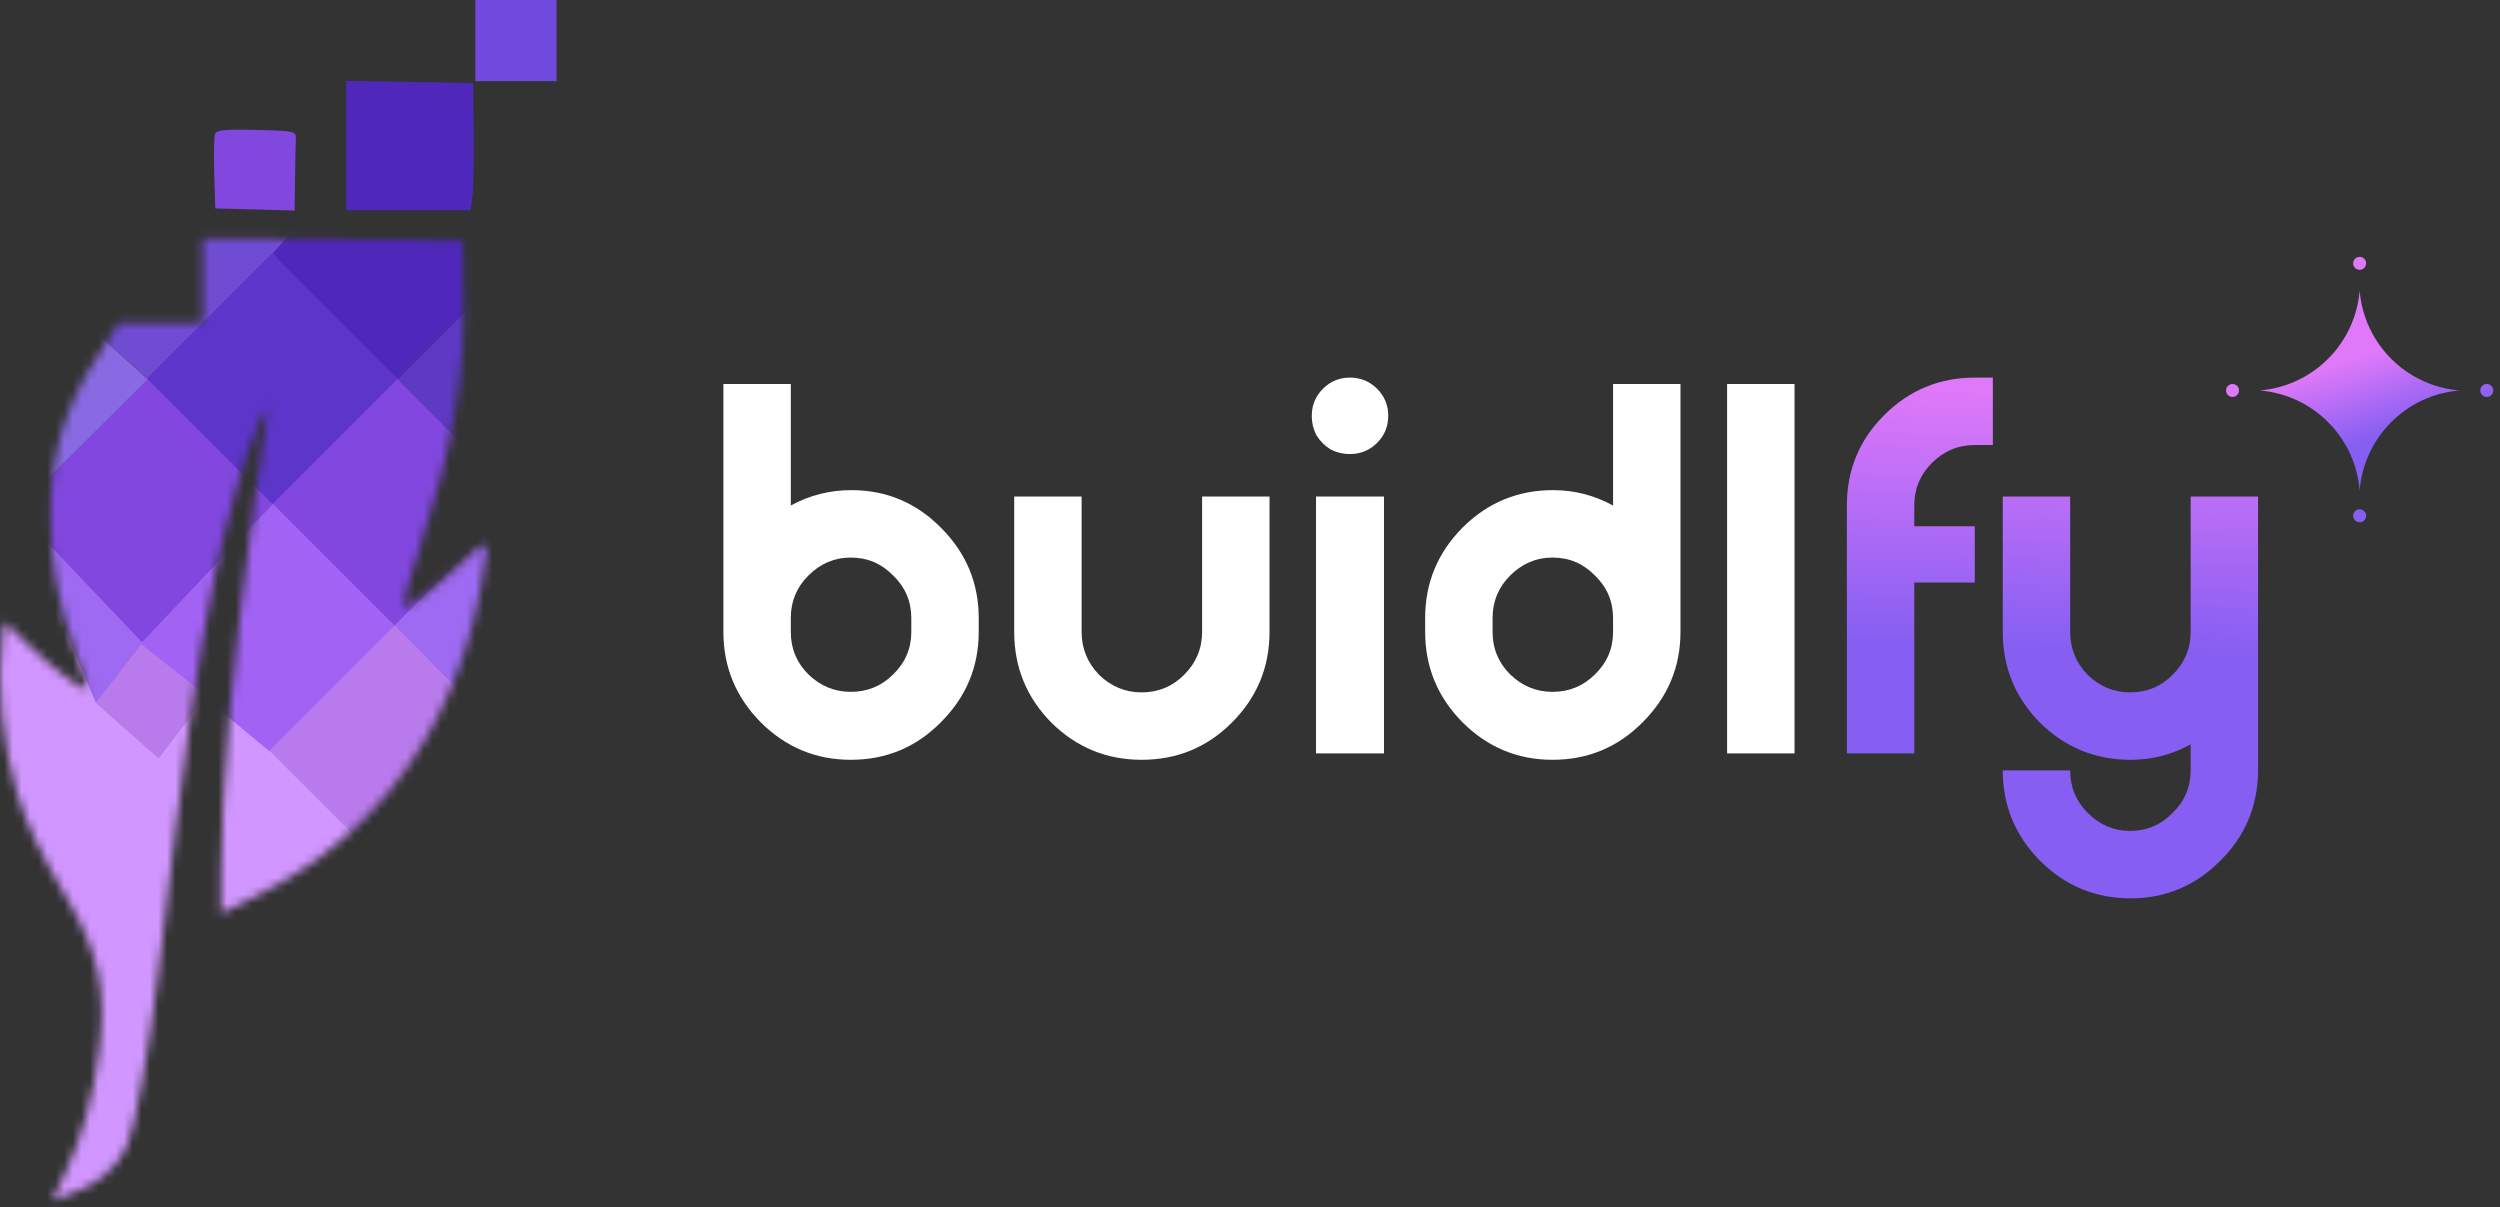 <svg width="292" height="141" viewBox="0 0 292 141" fill="none" xmlns="http://www.w3.org/2000/svg">
<rect x="0" y="0" width="292" height="141" fill="#333333" stroke="none"/>
<path d="M99.434 57.248C103.526 57.248 107.018 58.715 109.912 61.65C112.846 64.585 114.314 68.098 114.314 72.19V73.802C114.314 77.894 112.846 81.407 109.912 84.342C107.018 87.277 103.505 88.744 99.372 88.744C95.28 88.744 91.766 87.277 88.832 84.342C85.938 81.407 84.492 77.894 84.492 73.802V44.848H92.366V59.046C94.556 57.847 96.912 57.248 99.434 57.248ZM106.44 73.802V72.19C106.44 70.247 105.737 68.594 104.332 67.23C102.968 65.825 101.314 65.122 99.372 65.122C97.47 65.122 95.817 65.825 94.412 67.23C93.048 68.594 92.366 70.247 92.366 72.19V73.802C92.366 75.745 93.048 77.398 94.412 78.762C95.817 80.126 97.47 80.808 99.372 80.808C101.314 80.808 102.968 80.126 104.332 78.762C105.737 77.398 106.44 75.745 106.44 73.802ZM140.407 57.992H148.281V73.802C148.281 77.935 146.813 81.469 143.879 84.404C140.985 87.297 137.472 88.744 133.339 88.744C129.247 88.744 125.733 87.297 122.799 84.404C119.905 81.469 118.459 77.935 118.459 73.802V57.992H126.333V73.802C126.333 75.745 127.015 77.419 128.379 78.824C129.784 80.188 131.437 80.87 133.339 80.87C135.281 80.87 136.935 80.188 138.299 78.824C139.704 77.419 140.407 75.745 140.407 73.802V57.992ZM161.649 88H153.713V57.992H161.649V88ZM157.681 53.032C156.854 53.032 156.089 52.846 155.387 52.474C154.725 52.061 154.188 51.523 153.775 50.862C153.403 50.159 153.217 49.395 153.217 48.568C153.217 47.328 153.651 46.274 154.519 45.406C155.387 44.538 156.441 44.104 157.681 44.104C158.921 44.104 159.975 44.538 160.843 45.406C161.711 46.274 162.145 47.328 162.145 48.568C162.145 49.808 161.711 50.862 160.843 51.73C159.975 52.598 158.921 53.032 157.681 53.032ZM188.406 44.848H196.28V73.802C196.28 77.894 194.812 81.407 191.878 84.342C188.984 87.277 185.471 88.744 181.338 88.744C177.246 88.744 173.732 87.277 170.798 84.342C167.904 81.407 166.458 77.894 166.458 73.802V72.19C166.458 68.098 167.904 64.585 170.798 61.65C173.732 58.715 177.266 57.248 181.4 57.248C183.88 57.248 186.215 57.847 188.406 59.046V44.848ZM188.406 73.802V72.19C188.406 70.247 187.703 68.594 186.298 67.23C184.934 65.825 183.28 65.122 181.338 65.122C179.436 65.122 177.783 65.825 176.378 67.23C175.014 68.594 174.332 70.247 174.332 72.19V73.802C174.332 75.745 175.014 77.398 176.378 78.762C177.783 80.126 179.436 80.808 181.338 80.808C183.28 80.808 184.934 80.126 186.298 78.762C187.703 77.398 188.406 75.745 188.406 73.802ZM209.6 88H201.726V44.848H209.6V88Z" fill="white"/>
<path d="M230.655 51.978C228.712 51.978 227.038 52.681 225.633 54.086C224.269 55.45 223.587 57.103 223.587 59.046V61.464H230.655V68.036H223.587V88H215.713V59.046C215.713 54.913 217.159 51.399 220.053 48.506C222.987 45.571 226.521 44.104 230.655 44.104H232.763V51.978H230.655ZM255.869 57.992H263.743V90.356C263.619 94.407 262.111 97.837 259.217 100.648C256.324 103.5 252.873 104.926 248.863 104.926C244.73 104.926 241.196 103.459 238.261 100.524C235.368 97.589 233.921 94.076 233.921 89.984H241.795C241.795 91.927 242.477 93.58 243.841 94.944C245.247 96.349 246.9 97.052 248.801 97.052C250.744 97.052 252.397 96.349 253.761 94.944C255.167 93.58 255.869 91.927 255.869 89.984V86.946C253.679 88.145 251.343 88.744 248.863 88.744C244.73 88.744 241.196 87.297 238.261 84.404C235.368 81.469 233.921 77.935 233.921 73.802V57.992H241.795V73.802C241.795 75.745 242.477 77.419 243.841 78.824C245.247 80.188 246.9 80.87 248.801 80.87C250.744 80.87 252.397 80.188 253.761 78.824C255.167 77.419 255.869 75.745 255.869 73.802V57.992Z" fill="url(#paint0_linear_78_275)"/>
<path fill-rule="evenodd" clip-rule="evenodd" d="M290.454 46.364C290.036 46.364 289.697 46.025 289.697 45.606C289.697 45.188 290.036 44.849 290.454 44.849C290.873 44.849 291.212 45.188 291.212 45.606C291.212 46.025 290.873 46.364 290.454 46.364ZM287.273 45.606C281.053 46.117 276.117 51.053 275.606 57.273C275.094 51.053 270.158 46.117 263.939 45.606C270.158 45.095 275.094 40.159 275.606 33.939C276.117 40.159 281.053 45.095 287.273 45.606ZM260 45.606C260 46.025 260.339 46.364 260.757 46.364C261.176 46.364 261.515 46.025 261.515 45.606C261.515 45.188 261.176 44.849 260.757 44.849C260.339 44.849 260 45.188 260 45.606ZM275.606 31.515C275.187 31.515 274.848 31.176 274.848 30.758C274.848 30.339 275.187 30 275.606 30C276.024 30 276.363 30.339 276.363 30.758C276.363 31.176 276.024 31.515 275.606 31.515ZM274.849 60.242C274.849 60.661 275.188 61 275.607 61C276.025 61 276.364 60.661 276.364 60.242C276.364 59.824 276.025 59.485 275.607 59.485C275.188 59.485 274.849 59.824 274.849 60.242Z" fill="url(#paint1_linear_78_275)"/>
<mask id="mask0_78_275" style="mask-type:alpha" maskUnits="userSpaceOnUse" x="0" y="27" width="57" height="114">
<path d="M54.173 34.097C54.375 43.665 52.951 51.921 49.019 63.97C47.834 67.603 46.974 70.686 47.108 70.82C47.498 71.21 50.745 68.798 53.917 65.76C57.25 62.568 57.221 62.533 56.175 68.512C54.347 78.961 49.621 88.469 42.849 95.322C38.903 99.316 35.194 101.998 30.025 104.595L25.824 106.705V101.781C25.824 92.142 27.161 77.342 29.718 58.656C30.433 53.443 31.09 48.838 31.18 48.423C31.467 47.11 31.065 47.603 30.126 49.716C28.652 53.034 26.383 60.943 25.005 67.572C23.107 76.697 21.505 88.013 18.514 113.439C17.44 122.558 15.692 132.179 14.778 133.99C13.391 136.742 11.354 138.379 7.723 139.66L6.093 140.235L7.739 136.715C9.649 132.629 10.935 127.886 11.605 122.456C12.431 115.76 11.461 111.164 7.958 105.189C4.626 99.506 3.221 96.557 2.006 92.694C0.324 87.348 -0.431 79.599 0.248 74.646L0.524 72.634L3.372 75.366C6.989 78.836 10.565 81.349 10.191 80.159C10.05 79.707 9.356 77.678 8.65 75.649C6.692 70.026 5.912 65.681 5.907 60.38C5.901 52.935 7.45 47.725 11.592 41.27L13.843 37.76H18.756H23.67V32.799V27.838L38.858 27.952L54.046 28.065L54.173 34.097Z" fill="black"/>
</mask>
<g mask="url(#mask0_78_275)">
<rect width="69.8" height="91.343" transform="matrix(-1 0 0 1 49.98 58.861)" fill="#D196FF"/>
<rect width="4.289" height="3.762" transform="matrix(-0.707 -0.707 -0.707 0.707 34.916 27.424)" fill="#7A69E4"/>
<path d="M33.858 27.666L18.464 12.271L0.868 29.562L17.262 44.262L33.858 27.666Z" fill="#704CD3"/>
<rect width="20.819" height="20.822" transform="matrix(-0.707 -0.707 -0.707 0.707 46.541 44.283)" fill="#5D35CA"/>
<rect width="20.195" height="20.822" transform="matrix(-0.707 -0.707 -0.707 0.707 60.747 58.492)" fill="#8147DF"/>
<path d="M31.891 58.932L17.169 44.211L1.818 59.634L16.559 75.259L31.891 58.932Z" fill="#8147DF"/>
<path d="M46.101 73.079L31.883 58.861L16.372 75.233L31.452 87.728L46.101 73.079Z" fill="#A262F4"/>
<rect width="22.007" height="20.822" transform="matrix(-0.707 -0.707 -0.707 0.707 76.701 45.145)" fill="#5E39C4"/>
<path d="M17.243 44.283L0.439 29.131L0.439 61.015L17.243 44.283Z" fill="#8A6AE3"/>
<rect width="23.735" height="20.721" transform="matrix(-0.707 -0.707 -0.707 0.707 62.912 89.838)" fill="#B97BEC"/>
<path d="M58.583 32.16L53.425 5.434L31.854 29.59L46.503 44.239L58.583 32.16Z" fill="#4F28BB"/>
<rect width="23.804" height="22.506" transform="matrix(-0.707 -0.707 -0.707 0.707 78.825 73.969)" fill="#9D6AF1"/>
<path d="M16.811 75.251L1.731 59.39L11.202 82.127L16.811 75.251Z" fill="#9D6AF1"/>
<path d="M16.498 75.256L11.201 82.127L18.526 88.59L24.127 81.266L16.498 75.256Z" fill="#B97BEC"/>
</g>
<path fill-rule="evenodd" clip-rule="evenodd" d="M34.554 16.265C34.527 16.799 34.483 18.889 34.457 20.912L34.409 24.589L29.778 24.466L25.146 24.344L25.021 20.283C24.952 18.049 24.997 15.958 25.121 15.637C25.295 15.182 26.384 15.079 29.974 15.173C34.467 15.292 34.601 15.324 34.554 16.265Z" fill="#8147DF"/>
<path d="M55.182 22.944C55.294 22.055 55.36 18.71 55.327 15.511L55.267 9.695L47.854 9.576L40.441 9.459V17.009V24.559H47.709H54.977L55.182 22.944Z" fill="#4F28BB"/>
<path d="M65 9.479V4.739V0H60.261H55.521V4.739V9.479H60.261H65Z" fill="#7149DE"/>
<defs>
<linearGradient id="paint0_linear_78_275" x1="-18.52" y1="37.199" x2="-22.512" y2="154.949" gradientUnits="userSpaceOnUse">
<stop stop-color="#DF78F9"/>
<stop offset="0.25" stop-color="#865FF2"/>
</linearGradient>
<linearGradient id="paint1_linear_78_275" x1="273" y1="34" x2="278.397" y2="50.726" gradientUnits="userSpaceOnUse">
<stop offset="0.467" stop-color="#DF78F9"/>
<stop offset="1" stop-color="#865FF2"/>
</linearGradient>
</defs>
</svg>
